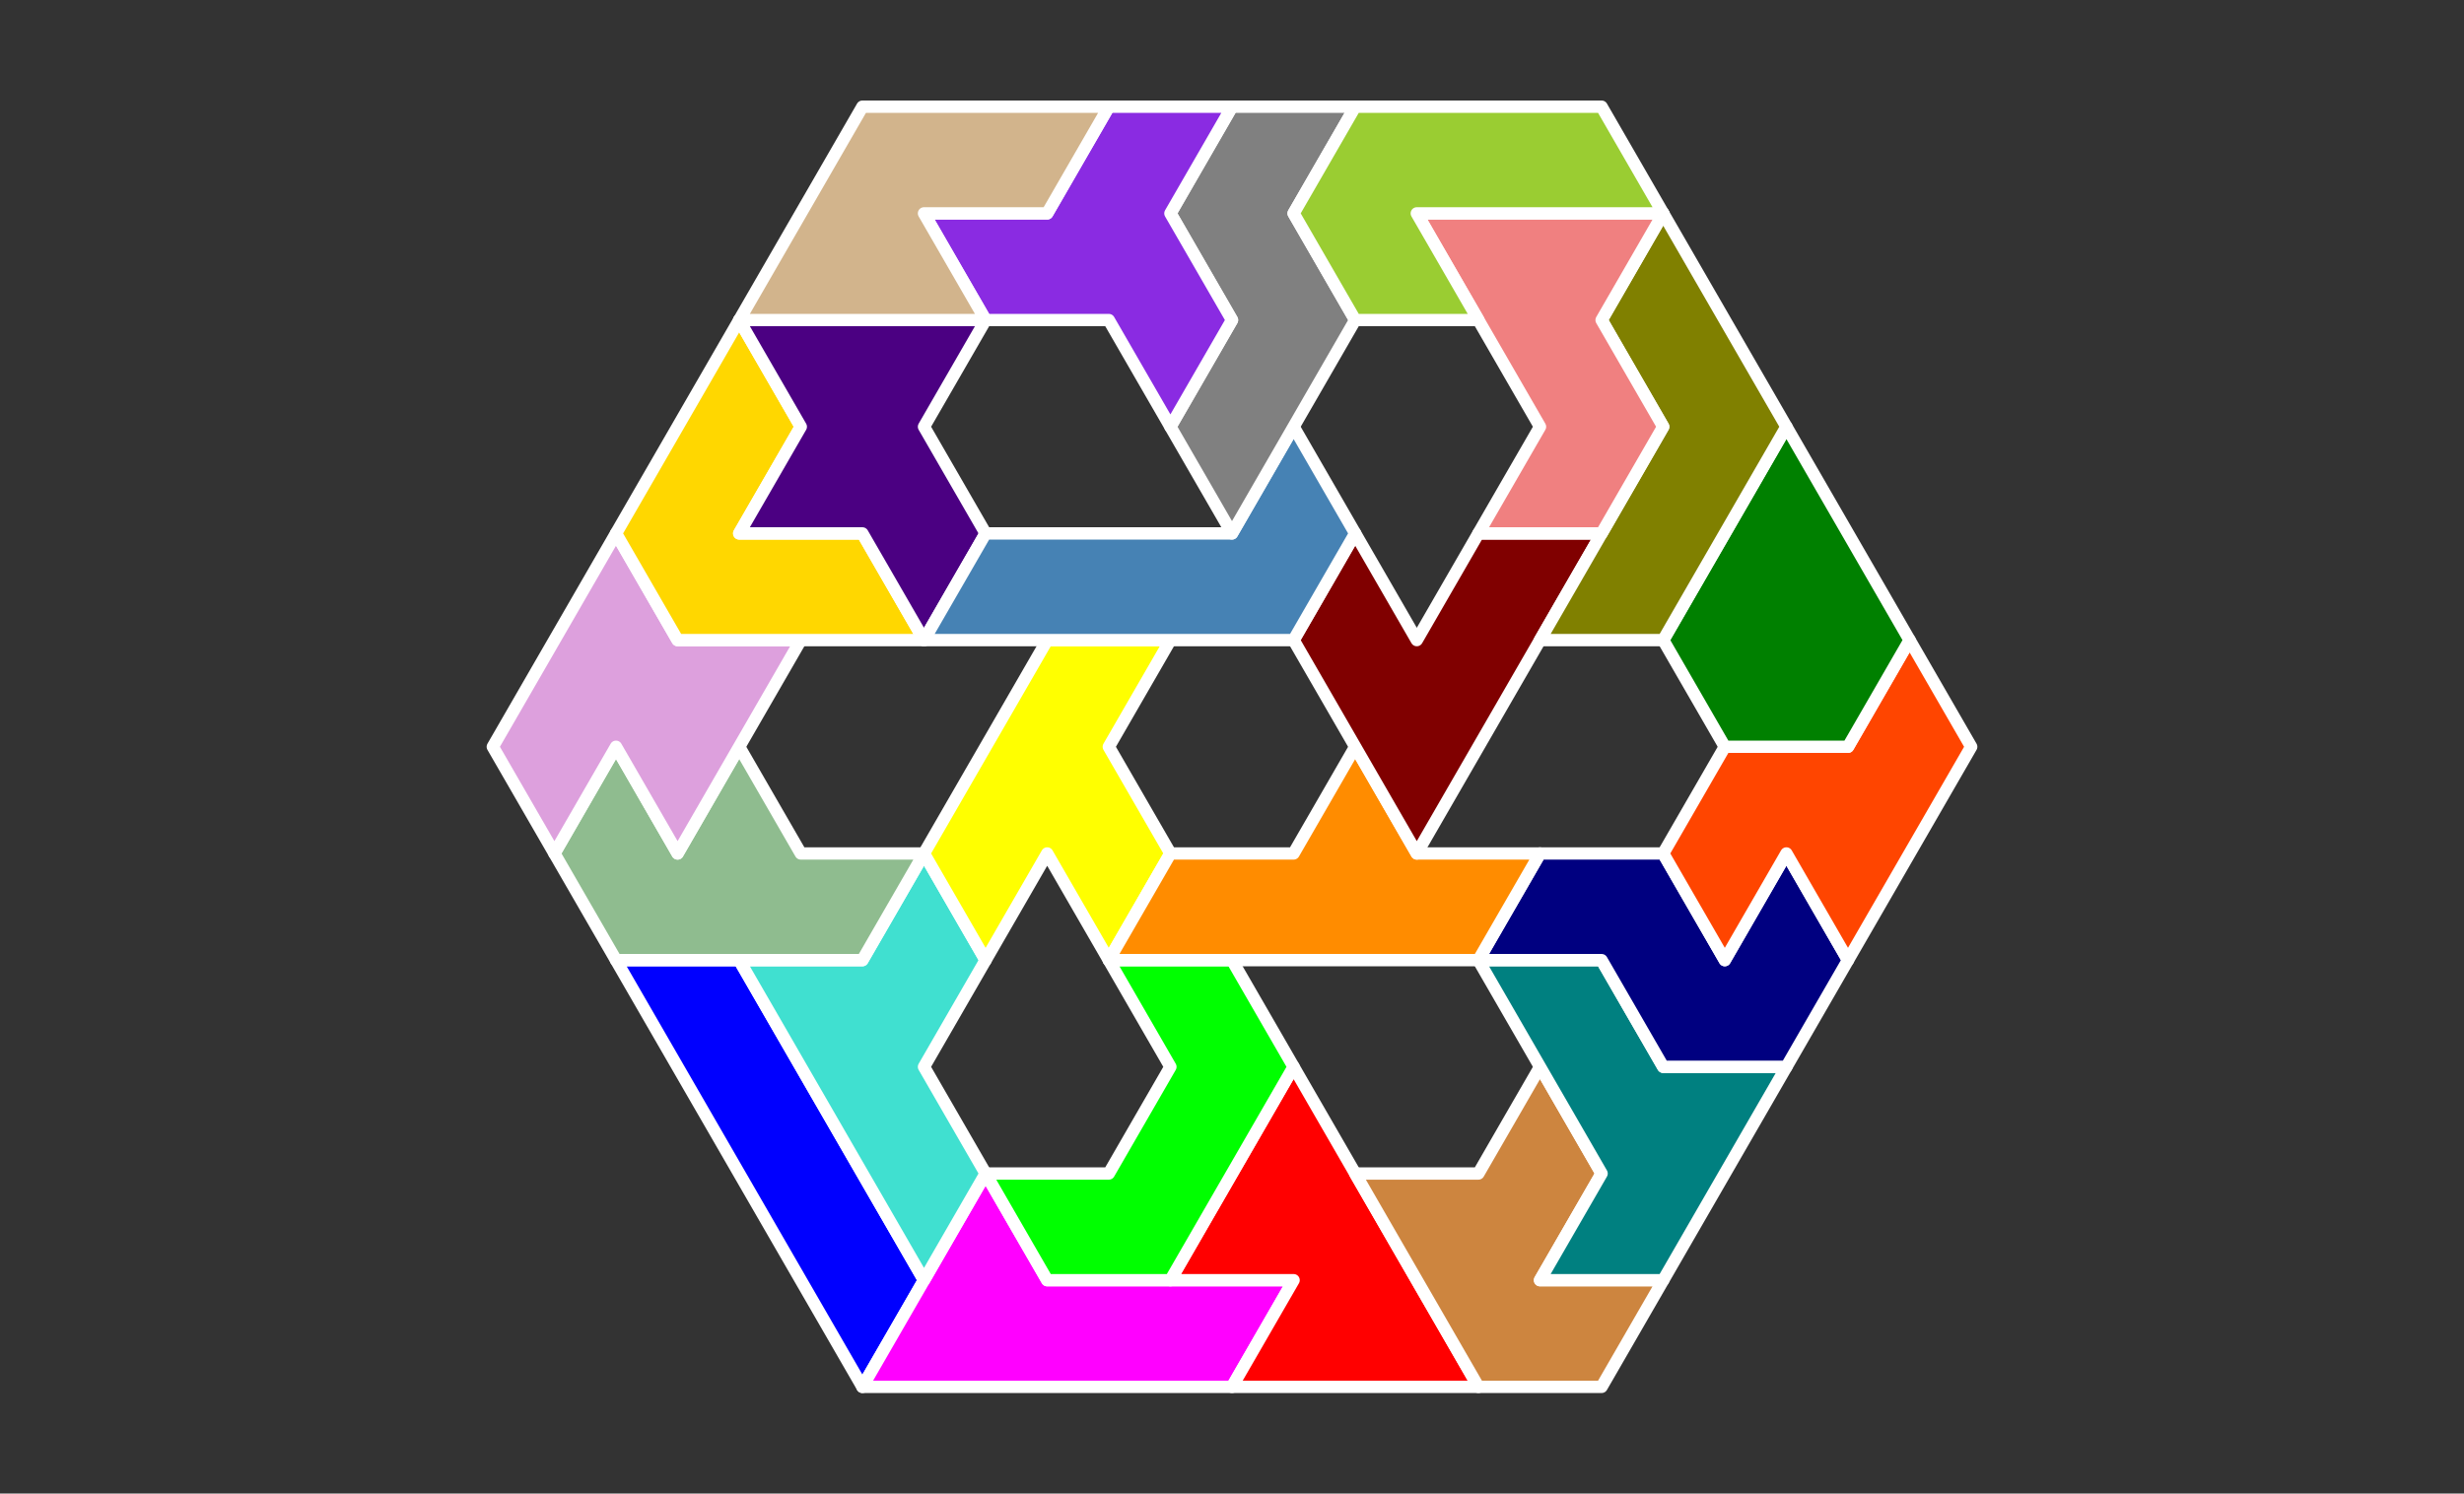 <?xml version="1.0" standalone="no"?>
<!-- Created by Polyform Puzzler (http://puzzler.sourceforge.net/) -->
<svg width="200.000" height="121.244"
     viewBox="0 0 200.000 121.244"
     xmlns="http://www.w3.org/2000/svg"
     xmlns:xlink="http://www.w3.org/1999/xlink">
<rect x="0" y="0" width="200.000" height="121.244" fill="#333333" stroke="none"/>
<g>
<polygon fill="blue" stroke="white"
         stroke-width="1" stroke-linejoin="round"
         points="65.000,103.923 70.000,112.583 75.000,103.923 60.000,77.942 50.000,77.942">
<desc>I7</desc>
</polygon>
<polygon fill="magenta" stroke="white"
         stroke-width="1" stroke-linejoin="round"
         points="70.000,112.583 100.000,112.583 105.000,103.923 85.000,103.923 80.000,95.263">
<desc>P7</desc>
</polygon>
<polygon fill="red" stroke="white"
         stroke-width="1" stroke-linejoin="round"
         points="100.000,112.583 120.000,112.583 105.000,86.603 95.000,103.923 105.000,103.923">
<desc>M7</desc>
</polygon>
<polygon fill="peru" stroke="white"
         stroke-width="1" stroke-linejoin="round"
         points="115.000,103.923 120.000,112.583 130.000,112.583 135.000,103.923 125.000,103.923 130.000,95.263 125.000,86.603 120.000,95.263 110.000,95.263">
<desc>A7</desc>
</polygon>
<polygon fill="turquoise" stroke="white"
         stroke-width="1" stroke-linejoin="round"
         points="70.000,95.263 75.000,103.923 80.000,95.263 75.000,86.603 80.000,77.942 75.000,69.282 70.000,77.942 60.000,77.942">
<desc>H7</desc>
</polygon>
<polygon fill="lime" stroke="white"
         stroke-width="1" stroke-linejoin="round"
         points="80.000,95.263 85.000,103.923 95.000,103.923 105.000,86.603 100.000,77.942 90.000,77.942 95.000,86.603 90.000,95.263">
<desc>C7</desc>
</polygon>
<polygon fill="teal" stroke="white"
         stroke-width="1" stroke-linejoin="round"
         points="125.000,103.923 135.000,103.923 145.000,86.603 135.000,86.603 130.000,77.942 120.000,77.942 130.000,95.263">
<desc>T7</desc>
</polygon>
<polygon fill="navy" stroke="white"
         stroke-width="1" stroke-linejoin="round"
         points="130.000,77.942 135.000,86.603 145.000,86.603 150.000,77.942 145.000,69.282 140.000,77.942 135.000,69.282 125.000,69.282 120.000,77.942">
<desc>S7</desc>
</polygon>
<polygon fill="darkseagreen" stroke="white"
         stroke-width="1" stroke-linejoin="round"
         points="45.000,69.282 50.000,77.942 70.000,77.942 75.000,69.282 65.000,69.282 60.000,60.622 55.000,69.282 50.000,60.622">
<desc>F7</desc>
</polygon>
<polygon fill="yellow" stroke="white"
         stroke-width="1" stroke-linejoin="round"
         points="75.000,69.282 80.000,77.942 85.000,69.282 90.000,77.942 95.000,69.282 90.000,60.622 95.000,51.962 85.000,51.962">
<desc>Y7</desc>
</polygon>
<polygon fill="darkorange" stroke="white"
         stroke-width="1" stroke-linejoin="round"
         points="90.000,77.942 120.000,77.942 125.000,69.282 115.000,69.282 110.000,60.622 105.000,69.282 95.000,69.282">
<desc>E7</desc>
</polygon>
<polygon fill="orangered" stroke="white"
         stroke-width="1" stroke-linejoin="round"
         points="135.000,69.282 140.000,77.942 145.000,69.282 150.000,77.942 160.000,60.622 155.000,51.962 150.000,60.622 140.000,60.622">
<desc>Z7</desc>
</polygon>
<polygon fill="plum" stroke="white"
         stroke-width="1" stroke-linejoin="round"
         points="40.000,60.622 45.000,69.282 50.000,60.622 55.000,69.282 65.000,51.962 55.000,51.962 50.000,43.301">
<desc>B7</desc>
</polygon>
<polygon fill="maroon" stroke="white"
         stroke-width="1" stroke-linejoin="round"
         points="110.000,60.622 115.000,69.282 130.000,43.301 120.000,43.301 115.000,51.962 110.000,43.301 105.000,51.962">
<desc>G7</desc>
</polygon>
<polygon fill="green" stroke="white"
         stroke-width="1" stroke-linejoin="round"
         points="135.000,51.962 140.000,60.622 150.000,60.622 155.000,51.962 145.000,34.641">
<desc>D7</desc>
</polygon>
<polygon fill="gold" stroke="white"
         stroke-width="1" stroke-linejoin="round"
         points="50.000,43.301 55.000,51.962 75.000,51.962 70.000,43.301 60.000,43.301 65.000,34.641 60.000,25.981">
<desc>V7</desc>
</polygon>
<polygon fill="indigo" stroke="white"
         stroke-width="1" stroke-linejoin="round"
         points="70.000,43.301 75.000,51.962 80.000,43.301 75.000,34.641 80.000,25.981 60.000,25.981 65.000,34.641 60.000,43.301">
<desc>X7</desc>
</polygon>
<polygon fill="steelblue" stroke="white"
         stroke-width="1" stroke-linejoin="round"
         points="75.000,51.962 105.000,51.962 110.000,43.301 105.000,34.641 100.000,43.301 80.000,43.301">
<desc>L7</desc>
</polygon>
<polygon fill="olive" stroke="white"
         stroke-width="1" stroke-linejoin="round"
         points="125.000,51.962 135.000,51.962 145.000,34.641 135.000,17.321 130.000,25.981 135.000,34.641">
<desc>R7</desc>
</polygon>
<polygon fill="gray" stroke="white"
         stroke-width="1" stroke-linejoin="round"
         points="95.000,34.641 100.000,43.301 110.000,25.981 105.000,17.321 110.000,8.660 100.000,8.660 95.000,17.321 100.000,25.981">
<desc>N7</desc>
</polygon>
<polygon fill="lightcoral" stroke="white"
         stroke-width="1" stroke-linejoin="round"
         points="120.000,43.301 130.000,43.301 135.000,34.641 130.000,25.981 135.000,17.321 115.000,17.321 125.000,34.641">
<desc>Q7</desc>
</polygon>
<polygon fill="blueviolet" stroke="white"
         stroke-width="1" stroke-linejoin="round"
         points="90.000,25.981 95.000,34.641 100.000,25.981 95.000,17.321 100.000,8.660 90.000,8.660 85.000,17.321 75.000,17.321 80.000,25.981">
<desc>W7</desc>
</polygon>
<polygon fill="tan" stroke="white"
         stroke-width="1" stroke-linejoin="round"
         points="60.000,25.981 80.000,25.981 75.000,17.321 85.000,17.321 90.000,8.660 70.000,8.660">
<desc>U7</desc>
</polygon>
<polygon fill="yellowgreen" stroke="white"
         stroke-width="1" stroke-linejoin="round"
         points="105.000,17.321 110.000,25.981 120.000,25.981 115.000,17.321 135.000,17.321 130.000,8.660 110.000,8.660">
<desc>J7</desc>
</polygon>
</g>
</svg>
